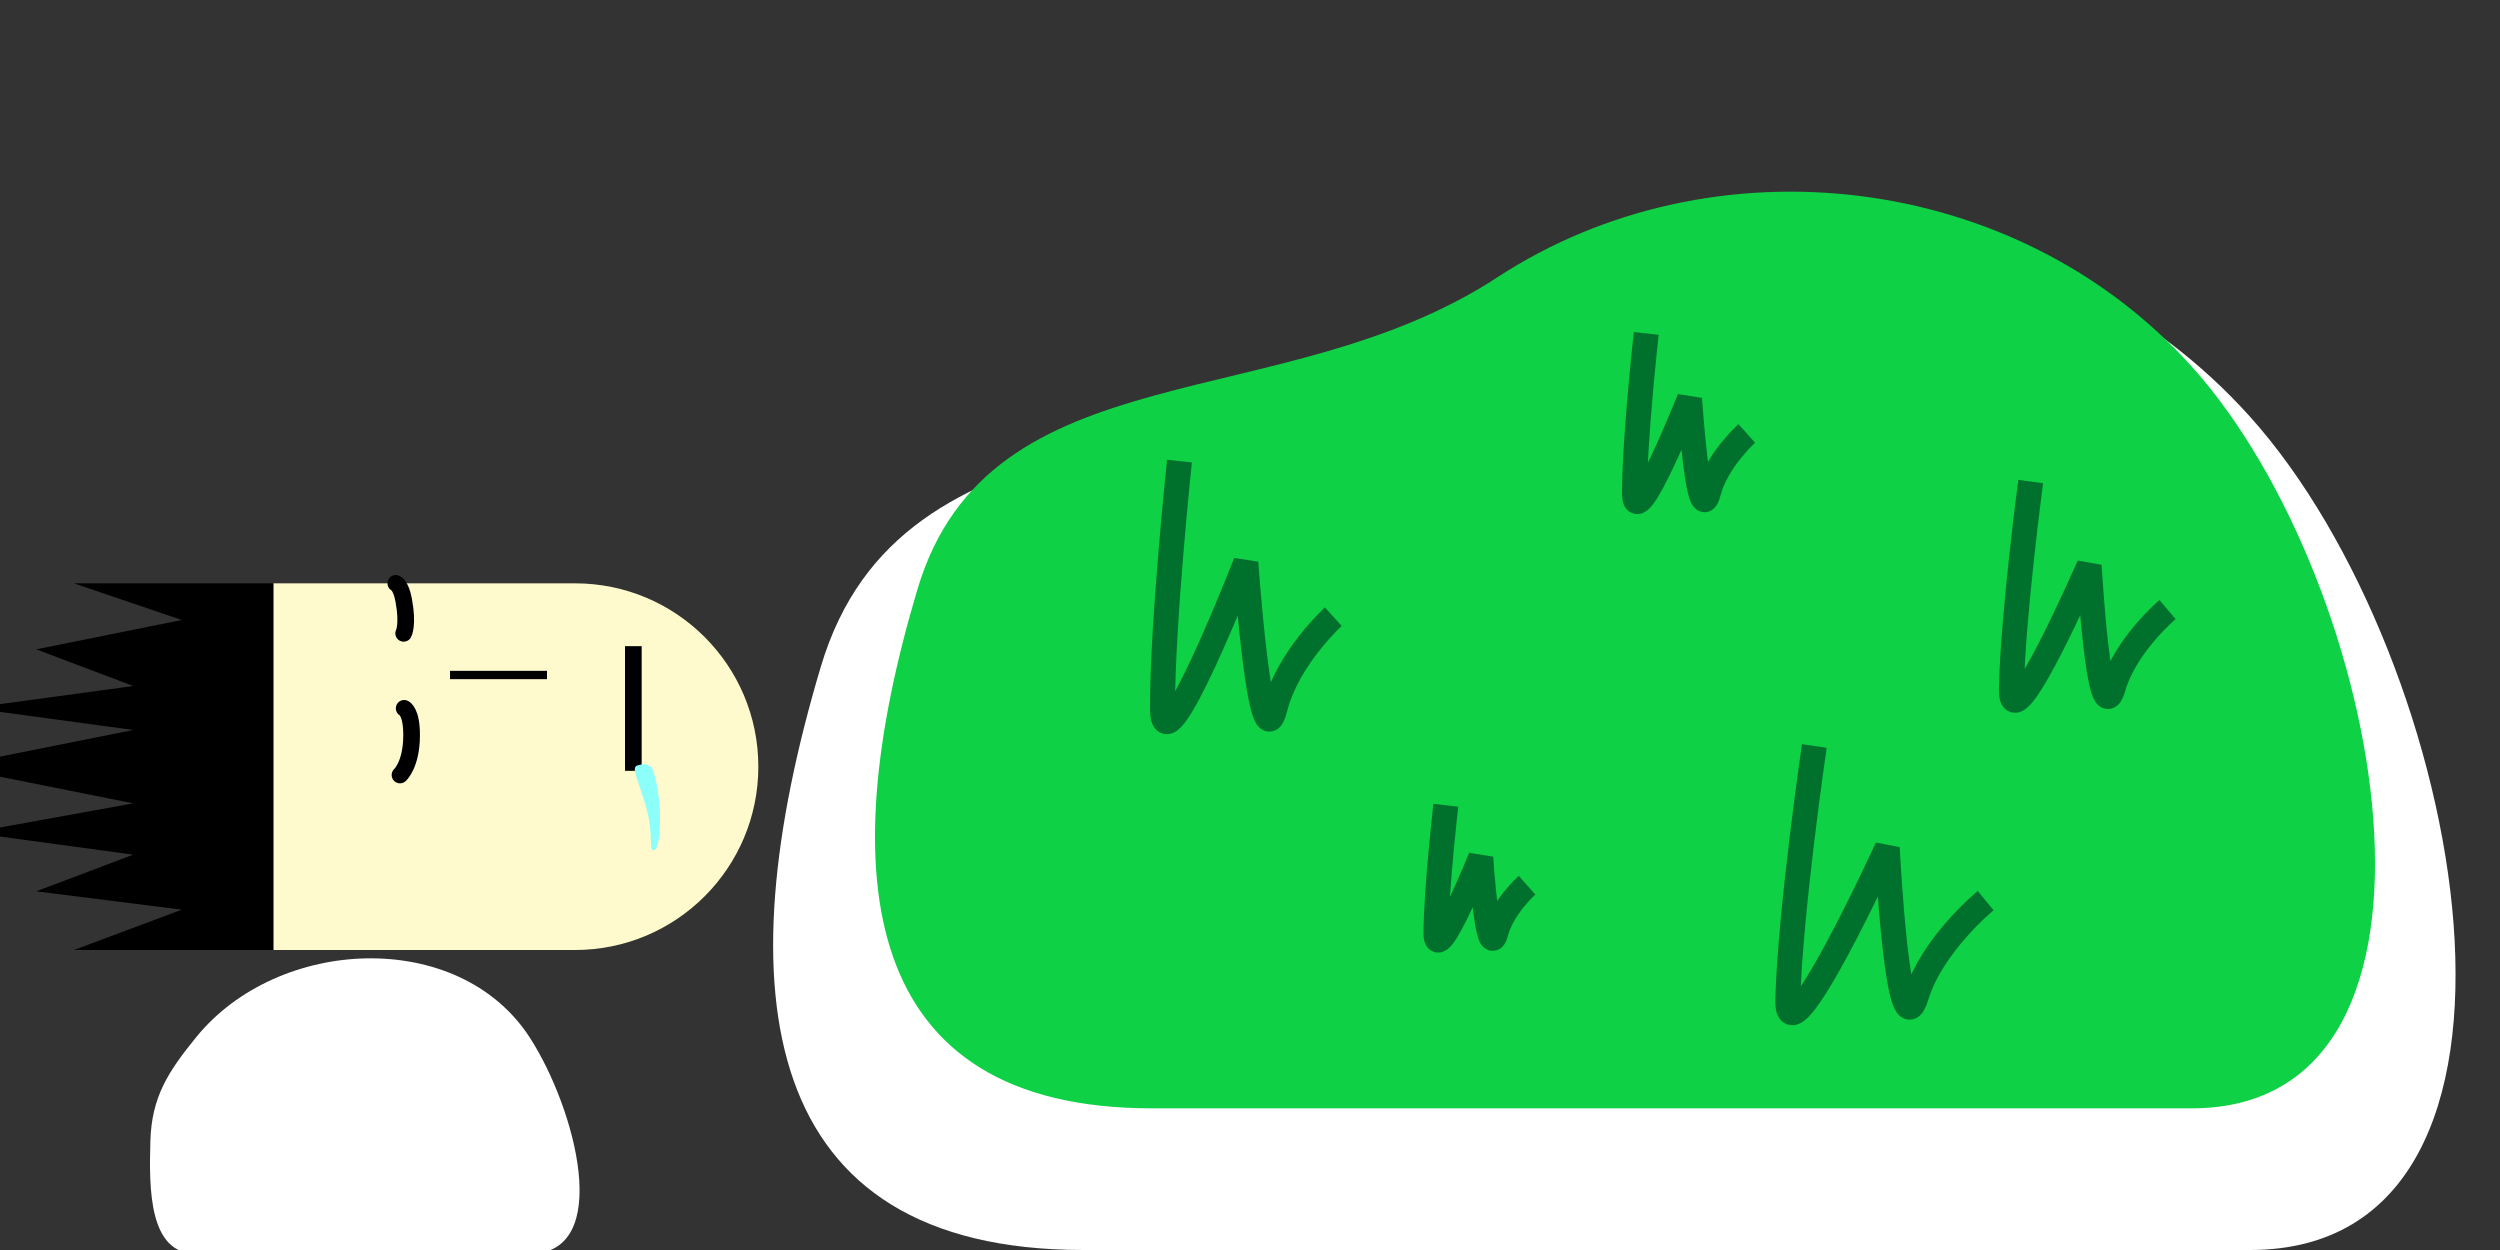 <svg width="300" height="150" viewBox="0 0 300 150" fill="none" xmlns="http://www.w3.org/2000/svg">
<rect x="0" y="0" width="300" height="150" fill="#333333" stroke="none"/>
<g clip-path="url(#clip0_109_765)">
<path d="M32.8 114V70H69C81.15 70 91 79.85 91 92V92C91 104.15 81.15 114 69 114H32.8Z" fill="#FFFACD"/>
<path d="M8.873 114L21.807 109.16L4.347 106.96L15.987 102.56L-3.413 99.92L15.987 96.4L-6 92L15.987 87.6L-3.413 84.96L15.987 82.32L4.347 77.92L21.807 74.4L8.873 70H32.8V114H8.873Z" fill="black"/>
<path d="M48 93C48 93 49.363 91.806 49.392 88.305C49.416 85.369 48.5 85 48.5 85" stroke="black" stroke-width="2" stroke-linecap="round"/>
<path d="M48.439 76C48.439 76 49 75 48.439 72C48.106 70.218 47.5 70 47.5 70" stroke="black" stroke-width="2" stroke-linecap="round"/>
<path d="M54 81L65.64 81" stroke="black"/>
<path d="M76 92.5V77.54" stroke="black" stroke-width="2"/>
<path d="M98.5 80C108.193 47.5 147.473 57.018 176.5 38C205.5 19 246.356 23.673 270 50C296.094 79.055 309.052 150 270 150C220 150 237.5 150 130 150C90.948 150 86.847 119.071 98.5 80Z" fill="white"/>
<path d="M110.103 70.688C118.745 41.757 153.766 50.229 179.646 33.3C205.501 16.387 241.928 20.547 263.008 43.982C286.272 69.847 297.826 133 263.008 133C218.429 133 234.032 133 138.188 133C103.369 133 99.714 105.468 110.103 70.688Z" fill="#0ED145"/>
<path d="M23.544 124.46C33.398 112.34 55.03 111.363 63.544 124.46C69.077 132.974 73.697 150.46 63.544 150.46C47.544 150.46 42.044 150.46 23.544 150.46C17.851 150.46 17.886 142.651 18.044 136.96C18.191 131.629 20.179 128.598 23.544 124.46Z" fill="white"/>
<path d="M78.522 92.985C79.54 96.428 79.316 101.765 78.522 102C77.727 102.235 78.524 100.192 77.505 96.749C76.487 93.307 75.71 92.086 76.504 91.851C77.299 91.616 78.218 91.501 78.522 92.985Z" fill="#8CFFFB"/>
<path d="M160 74C160 74 154.5 79 153 85C151.215 92.141 149.5 67.5 149.5 67.5C149.5 67.5 139.5 93.178 139.5 85C139.5 74.5 141.537 55.33 141.537 55.33" stroke="#00712D" stroke-width="3"/>
<path d="M260.103 73.147C260.103 73.147 255.045 77.428 253.592 82.484C251.863 88.501 250.701 67.862 250.701 67.862C250.701 67.862 241.241 89.556 241.371 82.698C241.537 73.892 243.685 57.782 243.685 57.782" stroke="#00712D" stroke-width="3"/>
<path d="M183.248 106.224C183.248 106.224 180.308 108.829 179.491 111.938C178.519 115.638 177.69 102.897 177.69 102.897C177.69 102.897 172.29 116.213 172.318 111.983C172.353 106.552 173.499 96.629 173.499 96.629" stroke="#00712D" stroke-width="3"/>
<path d="M238.28 108.072C238.28 108.072 231.852 113.341 229.966 119.517C227.721 126.867 226.468 101.729 226.468 101.729C226.468 101.729 214.304 128.263 214.538 119.904C214.84 109.171 217.717 89.518 217.717 89.518" stroke="#00712D" stroke-width="3"/>
<path d="M209.614 52.011C209.614 52.011 205.994 55.252 204.995 59.127C203.806 63.74 202.743 47.843 202.743 47.843C202.743 47.843 196.12 64.439 196.14 59.161C196.167 52.385 197.551 40.01 197.551 40.01" stroke="#00712D" stroke-width="3"/>
</g>
<defs>
<clipPath id="clip0_109_765">
<rect width="300" height="150" fill="white"/>
</clipPath>
</defs>
</svg>
